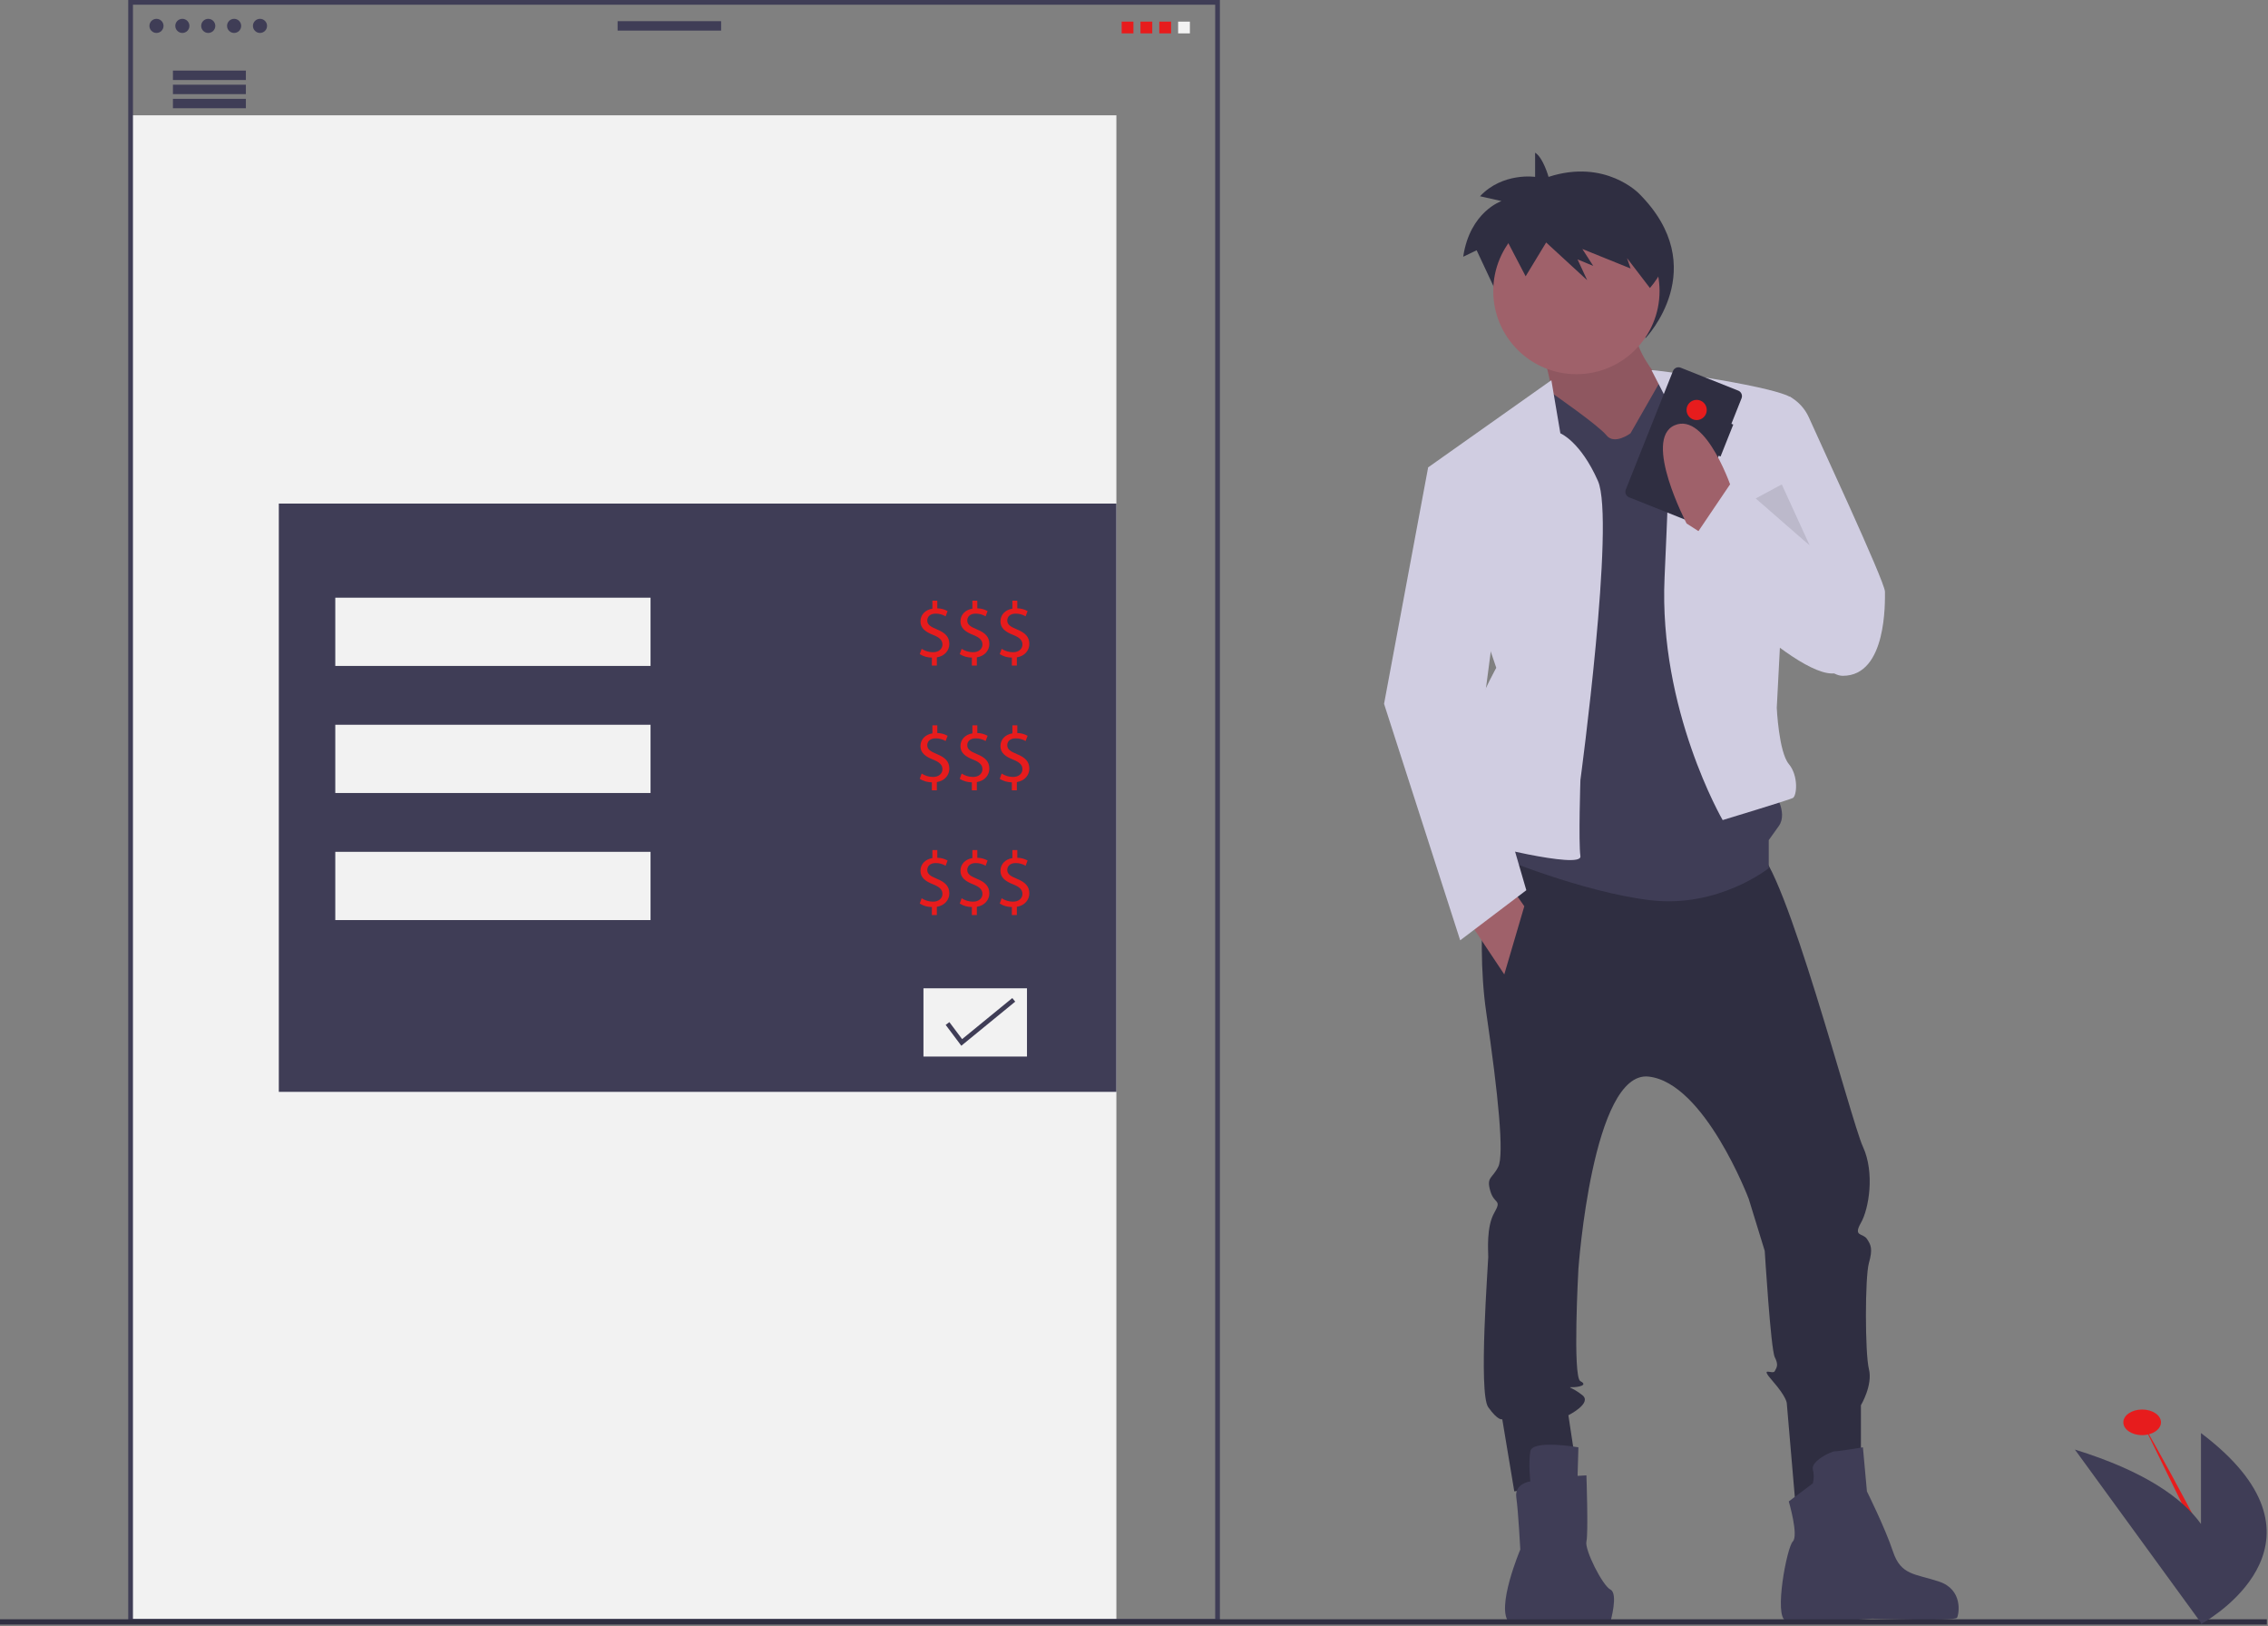 <svg width="964" height="691" viewBox="0 0 964 691" fill="none" xmlns="http://www.w3.org/2000/svg">
<rect x="0" y="0" width="964" height="691" fill="#808080" stroke="none"/>
<g clip-path="url(#clip0_131_160)">
<path d="M910.51 609.891C914.928 609.891 918.51 607.453 918.51 604.445C918.51 601.438 914.928 599 910.51 599C906.091 599 902.51 601.438 902.51 604.445C902.51 607.453 906.091 609.891 910.51 609.891Z" fill="#E71C1D"/>
<path d="M910.51 604.445C910.51 604.445 948.51 670.471 947.51 680Z" fill="#E71C1D"/>
<path d="M474.51 49H55.51V689H474.51V49Z" fill="#F2F2F2"/>
<path d="M518.51 690H54.51V0H518.51V690ZM56.51 688H516.51V2H56.51V688Z" fill="#3F3D56"/>
<path d="M658.201 75.169C658.201 75.169 655.916 66.943 652.489 64.886V75.169C652.489 75.169 638.778 73.112 629.067 83.395L638.207 85.451C638.207 85.451 624.782 89.907 621.926 109.1L627.638 106.358L643.063 139.262L652.774 121.439L672.197 141.318L667.627 130.35L675.054 133.778L669.912 124.867L692.763 135.149L691.049 129.665L699.422 143.694C699.422 143.694 728.182 113.899 696.762 82.366C696.762 82.366 682.48 67.286 658.201 75.169Z" fill="#2F2E41"/>
<path d="M655.564 148.378C655.564 148.378 664.081 180.739 661.526 184.997C658.971 189.255 686.222 212.249 686.222 212.249L712.622 207.139L714.325 170.52C714.325 170.52 690.48 150.081 695.59 134.752L655.564 148.378Z" fill="#9F616A"/>
<path opacity="0.1" d="M655.564 148.378C655.564 148.378 664.081 180.739 661.526 184.997C658.971 189.255 686.222 212.249 686.222 212.249L712.622 207.139L714.325 170.52C714.325 170.52 690.48 150.081 695.59 134.752L655.564 148.378Z" fill="black"/>
<path d="M633.423 352.764C633.423 352.764 626.61 395.344 631.719 430.26C636.829 465.176 639.384 490.724 636.829 495.834C634.274 500.943 631.719 500.092 633.423 506.053C635.126 512.014 638.532 509.459 635.126 515.421C631.719 521.382 632.571 531.601 632.571 534.156C632.571 536.711 628.313 592.066 632.571 598.027C636.829 603.988 638.532 603.136 638.532 603.136L643.642 633.794L670.893 629.536L666.635 601.433C666.635 601.433 676.855 596.324 672.597 592.917C668.339 589.511 665.784 589.511 668.339 589.511C670.893 589.511 675.151 588.659 671.745 586.956C668.339 585.253 670.893 539.266 670.893 539.266C670.893 539.266 676.855 454.957 700.7 457.512C724.545 460.066 743.28 509.46 743.28 509.46L750.093 531.601C750.093 531.601 752.648 573.33 754.351 576.737C756.054 580.143 755.203 580.995 754.351 582.698C753.499 584.401 747.538 580.143 753.499 586.956C759.461 593.769 759.461 596.324 759.461 596.324L763.293 641.033L790.97 623.575V597.175C790.97 597.175 796.08 588.659 794.377 581.846C792.673 575.033 792.673 542.672 794.377 536.711C796.08 530.75 795.228 529.046 793.525 526.492C791.822 523.937 787.564 525.64 790.97 519.679C794.377 513.718 796.931 498.389 791.822 487.318C786.712 476.247 758.609 367.241 746.686 361.28C734.764 355.318 633.423 352.764 633.423 352.764Z" fill="#2F2E41"/>
<path d="M670.893 615.059C670.893 615.059 651.306 611.653 650.455 616.762C649.603 621.872 650.455 629.536 650.455 629.536C650.455 629.536 643.642 630.388 644.494 636.349C645.345 642.311 646.197 658.491 646.197 658.491C646.197 658.491 635.552 683.614 641.513 689.575C641.572 689.634 653.272 689.149 659.997 689.149H684.519C684.519 689.149 687.925 677.226 684.519 675.523C681.113 673.82 673.448 658.491 674.3 655.085C675.151 651.678 674.3 626.982 674.3 626.982L670.538 627.194L670.893 615.059Z" fill="#3F3D56"/>
<path d="M770.531 630.388L760.312 638.052C760.312 638.052 764.57 652.53 762.015 655.085C759.46 657.639 753.925 687.02 759.035 688.723C764.144 690.426 795.654 687.872 795.654 687.872C795.654 687.872 830.995 689.149 831.847 687.446C832.699 685.743 834.402 675.523 824.183 672.117C813.963 668.71 808.002 669.562 804.596 659.343C801.189 649.123 793.525 633.794 793.525 633.794L791.821 615.059C791.821 615.059 781.602 616.762 779.899 616.762C778.196 616.762 769.68 621.02 770.531 624.427C771.051 626.38 771.051 628.435 770.531 630.388V630.388Z" fill="#3F3D56"/>
<path d="M670.042 159.023C689.56 159.023 705.383 143.2 705.383 123.681C705.383 104.163 689.56 88.34 670.042 88.34C650.523 88.34 634.7 104.163 634.7 123.681C634.7 143.2 650.523 159.023 670.042 159.023Z" fill="#9F616A"/>
<path d="M693.035 184.145L705.809 161.818C705.809 161.818 735.616 160.3 737.319 163.707C739.022 167.113 753.499 335.732 753.499 335.732C753.499 335.732 760.312 345.099 756.054 351.061L751.796 357.022V368.944C751.796 368.944 730.506 385.976 701.551 382.57C672.597 379.164 635.978 363.835 635.978 363.835L643.642 316.145L642.79 175.629L659.949 167.266C659.949 167.266 679.41 180.739 682.816 184.997C686.222 189.255 693.035 184.145 693.035 184.145Z" fill="#3F3D56"/>
<path d="M663.229 184.145L659.397 161.578L607.023 198.623L635.977 283.784C635.977 283.784 618.094 316.145 621.5 328.067C624.906 339.99 626.61 357.874 626.61 357.874C626.61 357.874 672.596 369.796 671.745 363.835C670.893 357.873 671.745 331.474 671.745 331.474C671.745 331.474 686.634 221.187 679.189 204.369C671.745 187.552 663.229 184.145 663.229 184.145Z" fill="#D0CDE1"/>
<path d="M710.067 173.075L701.977 157.32C701.975 156.826 759.458 164.777 762.015 169.668L755.203 300.816C755.203 300.816 756.054 319.551 760.312 324.661C764.57 329.77 763.719 338.286 762.015 339.138C760.312 339.99 732.209 348.506 732.209 348.506C732.209 348.506 704.958 301.667 707.513 245.461C710.067 189.255 710.067 173.075 710.067 173.075Z" fill="#D0CDE1"/>
<path d="M751.796 170.52L760.815 168.6C764.346 170.586 767.152 173.645 768.828 177.333C771.383 183.294 801.189 247.164 801.189 251.422C801.189 255.681 802.041 287.19 783.305 287.19C764.57 287.19 750.093 207.139 750.093 207.139L751.796 170.52Z" fill="#D0CDE1"/>
<path d="M624.055 391.086L639.384 414.08L647.9 385.125L641.939 376.609L624.055 391.086Z" fill="#9F616A"/>
<path d="M614.687 199.474L607.023 198.623L588.287 299.112L620.648 399.602L648.752 378.312L629.165 311.035L635.977 259.087L614.687 199.474Z" fill="#D0CDE1"/>
<path d="M706.939 113.71C702.26 96.653 687.625 84.203 670.285 84.203C657.79 84.203 646.697 90.667 639.722 100.661L648.466 117.418L657.185 103.044L674.623 119.077L670.52 110.231L677.187 112.995L672.571 105.808L693.086 114.101L691.548 109.678L701.292 122.394C703.559 119.768 705.458 116.847 706.939 113.71V113.71Z" fill="#2F2E41"/>
<path opacity="0.1" d="M746.261 211.823L769.207 231.829L757.332 205.861L746.261 211.823Z" fill="black"/>
<path d="M736.718 180.419L735.919 180.101L740.235 169.261C740.357 168.954 740.417 168.627 740.413 168.297C740.408 167.968 740.339 167.642 740.208 167.34C740.078 167.037 739.889 166.763 739.653 166.533C739.417 166.303 739.138 166.122 738.831 166L714.357 156.257C714.05 156.135 713.723 156.074 713.394 156.079C713.064 156.083 712.739 156.153 712.436 156.283C712.133 156.414 711.859 156.602 711.629 156.839C711.399 157.075 711.218 157.354 711.096 157.66L691.024 208.08C690.777 208.699 690.787 209.39 691.05 210.001C691.314 210.613 691.809 211.095 692.427 211.341L716.902 221.084C717.208 221.206 717.535 221.267 717.865 221.262C718.195 221.257 718.52 221.188 718.823 221.058C719.126 220.927 719.4 220.739 719.63 220.502C719.859 220.266 720.041 219.987 720.162 219.681L730.516 193.672L731.315 193.99L736.718 180.419Z" fill="#2F2E41"/>
<path d="M721.151 178.517C723.523 178.517 725.447 176.594 725.447 174.221C725.447 171.848 723.523 169.925 721.151 169.925C718.778 169.925 716.854 171.848 716.854 174.221C716.854 176.594 718.778 178.517 721.151 178.517Z" fill="#E71C1D"/>
<path d="M736.467 208.842C736.467 208.842 725.396 174.778 711.771 180.739C698.145 186.7 716.88 222.468 716.88 222.468L728.803 230.132L736.467 208.842Z" fill="#9F616A"/>
<path d="M795.228 252.274L735.615 205.436L714.325 236.945C714.325 236.945 770.531 296.558 783.305 284.635C796.08 272.712 795.228 252.274 795.228 252.274Z" fill="#D0CDE1"/>
<path d="M963.51 688.131H0V690.372H963.51V688.131Z" fill="#2F2E41"/>
<path d="M66.51 14C68.166 14 69.51 12.657 69.51 11C69.51 9.343 68.166 8 66.51 8C64.853 8 63.51 9.343 63.51 11C63.51 12.657 64.853 14 66.51 14Z" fill="#3F3D56"/>
<path d="M77.51 14C79.166 14 80.51 12.657 80.51 11C80.51 9.343 79.166 8 77.51 8C75.853 8 74.51 9.343 74.51 11C74.51 12.657 75.853 14 77.51 14Z" fill="#3F3D56"/>
<path d="M88.51 14C90.166 14 91.51 12.657 91.51 11C91.51 9.343 90.166 8 88.51 8C86.853 8 85.51 9.343 85.51 11C85.51 12.657 86.853 14 88.51 14Z" fill="#3F3D56"/>
<path d="M99.51 14C101.166 14 102.51 12.657 102.51 11C102.51 9.343 101.166 8 99.51 8C97.853 8 96.51 9.343 96.51 11C96.51 12.657 97.853 14 99.51 14Z" fill="#3F3D56"/>
<path d="M110.51 14C112.166 14 113.51 12.657 113.51 11C113.51 9.343 112.166 8 110.51 8C108.853 8 107.51 9.343 107.51 11C107.51 12.657 108.853 14 110.51 14Z" fill="#3F3D56"/>
<path d="M306.51 9H262.51V13H306.51V9Z" fill="#3F3D56"/>
<path d="M104.51 30H73.51V34H104.51V30Z" fill="#3F3D56"/>
<path d="M104.51 36H73.51V40H104.51V36Z" fill="#3F3D56"/>
<path d="M104.51 42H73.51V46H104.51V42Z" fill="#3F3D56"/>
<path d="M474.51 214H118.51V464H474.51V214Z" fill="#3F3D56"/>
<path d="M276.51 254H142.51V283H276.51V254Z" fill="#F2F2F2"/>
<path d="M436.51 420H392.51V449H436.51V420Z" fill="#F2F2F2"/>
<path d="M276.51 308H142.51V337H276.51V308Z" fill="#F2F2F2"/>
<path d="M276.51 362H142.51V391H276.51V362Z" fill="#F2F2F2"/>
<path d="M396.08 282.86V279.465C394.261 279.459 392.48 278.947 390.936 277.985L391.743 275.733C393.185 276.669 394.865 277.171 396.584 277.178C398.971 277.178 400.585 275.8 400.585 273.884C400.585 272.035 399.273 270.892 396.786 269.883C393.357 268.539 391.239 266.992 391.239 264.068C391.239 261.277 393.222 259.159 396.315 258.655V255.26H398.399V258.521C399.933 258.533 401.438 258.938 402.77 259.697L401.929 261.916C400.649 261.154 399.184 260.758 397.693 260.773C395.105 260.773 394.13 262.319 394.13 263.664C394.13 265.412 395.374 266.286 398.299 267.497C401.761 268.909 403.509 270.657 403.509 273.649C403.509 276.304 401.66 278.792 398.198 279.364V282.86H396.08Z" fill="#E71C1D"/>
<path d="M413.08 282.86V279.465C411.261 279.459 409.48 278.947 407.936 277.985L408.743 275.733C410.185 276.669 411.865 277.171 413.584 277.178C415.971 277.178 417.585 275.8 417.585 273.884C417.585 272.035 416.273 270.892 413.786 269.883C410.357 268.539 408.239 266.992 408.239 264.068C408.239 261.277 410.222 259.159 413.315 258.655V255.26H415.399V258.521C416.933 258.533 418.438 258.938 419.77 259.697L418.929 261.916C417.649 261.154 416.184 260.758 414.693 260.773C412.105 260.773 411.13 262.319 411.13 263.664C411.13 265.412 412.374 266.286 415.299 267.497C418.761 268.909 420.51 270.657 420.51 273.649C420.51 276.304 418.66 278.792 415.198 279.364V282.86H413.08Z" fill="#E71C1D"/>
<path d="M430.08 282.86V279.465C428.261 279.459 426.48 278.947 424.936 277.985L425.743 275.733C427.185 276.669 428.865 277.171 430.584 277.178C432.971 277.178 434.585 275.8 434.585 273.884C434.585 272.035 433.273 270.892 430.786 269.883C427.357 268.539 425.239 266.992 425.239 264.068C425.239 261.277 427.222 259.159 430.315 258.655V255.26H432.399V258.521C433.933 258.533 435.438 258.938 436.77 259.697L435.929 261.916C434.649 261.154 433.184 260.758 431.693 260.773C429.105 260.773 428.13 262.319 428.13 263.664C428.13 265.412 429.374 266.286 432.299 267.497C435.761 268.909 437.51 270.657 437.51 273.649C437.51 276.304 435.66 278.792 432.198 279.364V282.86H430.08Z" fill="#E71C1D"/>
<path d="M396.08 335.86V332.465C394.261 332.459 392.48 331.947 390.936 330.985L391.743 328.733C393.185 329.669 394.865 330.171 396.584 330.178C398.971 330.178 400.585 328.8 400.585 326.884C400.585 325.035 399.273 323.892 396.786 322.883C393.357 321.539 391.239 319.992 391.239 317.068C391.239 314.277 393.222 312.159 396.315 311.655V308.26H398.399V311.521C399.933 311.533 401.438 311.938 402.77 312.697L401.929 314.916C400.649 314.154 399.184 313.758 397.693 313.773C395.105 313.773 394.13 315.319 394.13 316.664C394.13 318.412 395.374 319.286 398.299 320.497C401.761 321.909 403.509 323.657 403.509 326.649C403.509 329.304 401.66 331.792 398.198 332.364V335.86H396.08Z" fill="#E71C1D"/>
<path d="M413.08 335.86V332.465C411.261 332.459 409.48 331.947 407.936 330.985L408.743 328.733C410.185 329.669 411.865 330.171 413.584 330.178C415.971 330.178 417.585 328.8 417.585 326.884C417.585 325.035 416.273 323.892 413.786 322.883C410.357 321.539 408.239 319.992 408.239 317.068C408.239 314.277 410.222 312.159 413.315 311.655V308.26H415.399V311.521C416.933 311.533 418.438 311.938 419.77 312.697L418.929 314.916C417.649 314.154 416.184 313.758 414.693 313.773C412.105 313.773 411.13 315.319 411.13 316.664C411.13 318.412 412.374 319.286 415.299 320.497C418.761 321.909 420.51 323.657 420.51 326.649C420.51 329.304 418.66 331.792 415.198 332.364V335.86H413.08Z" fill="#E71C1D"/>
<path d="M430.08 335.86V332.465C428.261 332.459 426.48 331.947 424.936 330.985L425.743 328.733C427.185 329.669 428.865 330.171 430.584 330.178C432.971 330.178 434.585 328.8 434.585 326.884C434.585 325.035 433.273 323.892 430.786 322.883C427.357 321.539 425.239 319.992 425.239 317.068C425.239 314.277 427.222 312.159 430.315 311.655V308.26H432.399V311.521C433.933 311.533 435.438 311.938 436.77 312.697L435.929 314.916C434.649 314.154 433.184 313.758 431.693 313.773C429.105 313.773 428.13 315.319 428.13 316.664C428.13 318.412 429.374 319.286 432.299 320.497C435.761 321.909 437.51 323.657 437.51 326.649C437.51 329.304 435.66 331.792 432.198 332.364V335.86H430.08Z" fill="#E71C1D"/>
<path d="M396.08 388.86V385.465C394.261 385.459 392.48 384.947 390.936 383.985L391.743 381.733C393.185 382.669 394.865 383.171 396.584 383.178C398.971 383.178 400.585 381.8 400.585 379.884C400.585 378.035 399.273 376.892 396.786 375.883C393.357 374.539 391.239 372.992 391.239 370.068C391.239 367.277 393.222 365.159 396.315 364.655V361.26H398.399V364.521C399.933 364.533 401.438 364.938 402.77 365.697L401.929 367.916C400.649 367.154 399.184 366.758 397.693 366.773C395.105 366.773 394.13 368.319 394.13 369.664C394.13 371.412 395.374 372.286 398.299 373.497C401.761 374.909 403.509 376.657 403.509 379.649C403.509 382.304 401.66 384.792 398.198 385.364V388.86H396.08Z" fill="#E71C1D"/>
<path d="M413.08 388.86V385.465C411.261 385.459 409.48 384.947 407.936 383.985L408.743 381.733C410.185 382.669 411.865 383.171 413.584 383.178C415.971 383.178 417.585 381.8 417.585 379.884C417.585 378.035 416.273 376.892 413.786 375.883C410.357 374.539 408.239 372.992 408.239 370.068C408.239 367.277 410.222 365.159 413.315 364.655V361.26H415.399V364.521C416.933 364.533 418.438 364.938 419.77 365.697L418.929 367.916C417.649 367.154 416.184 366.758 414.693 366.773C412.105 366.773 411.13 368.319 411.13 369.664C411.13 371.412 412.374 372.286 415.299 373.497C418.761 374.909 420.51 376.657 420.51 379.649C420.51 382.304 418.66 384.792 415.198 385.364V388.86H413.08Z" fill="#E71C1D"/>
<path d="M430.08 388.86V385.465C428.261 385.459 426.48 384.947 424.936 383.985L425.743 381.733C427.185 382.669 428.865 383.171 430.584 383.178C432.971 383.178 434.585 381.8 434.585 379.884C434.585 378.035 433.273 376.892 430.786 375.883C427.357 374.539 425.239 372.992 425.239 370.068C425.239 367.277 427.222 365.159 430.315 364.655V361.26H432.399V364.521C433.933 364.533 435.438 364.938 436.77 365.697L435.929 367.916C434.649 367.154 433.184 366.758 431.693 366.773C429.105 366.773 428.13 368.319 428.13 369.664C428.13 371.412 429.374 372.286 432.299 373.497C435.761 374.909 437.51 376.657 437.51 379.649C437.51 382.304 435.66 384.792 432.198 385.364V388.86H430.08Z" fill="#E71C1D"/>
<path d="M408.6 444.409L401.953 435.546L403.527 434.365L408.942 441.586L430.263 424.142L431.51 425.665L408.6 444.409Z" fill="#3F3D56"/>
<path d="M935.51 609V647.624C927.55 636.594 911.673 625.237 881.922 616.018L935.51 689.625V690.184C935.51 690.184 935.611 690.13 935.799 690.023L935.891 690.148C935.891 690.148 935.967 690.046 936.104 689.849C942.347 686.232 994.71 653.624 935.51 609Z" fill="#3F3D56"/>
<path d="M481.755 9.186H476.755V14.186H481.755V9.186Z" fill="#E71C1D"/>
<path d="M489.755 9.186H484.755V14.186H489.755V9.186Z" fill="#E71C1D"/>
<path d="M497.755 9.186H492.755V14.186H497.755V9.186Z" fill="#E71C1D"/>
<path d="M505.755 9.186H500.755V14.186H505.755V9.186Z" fill="#F2F2F2"/>
</g>
<defs>
<clipPath id="clip0_131_160">
<rect width="963.51" height="690.372" fill="white"/>
</clipPath>
</defs>
</svg>
